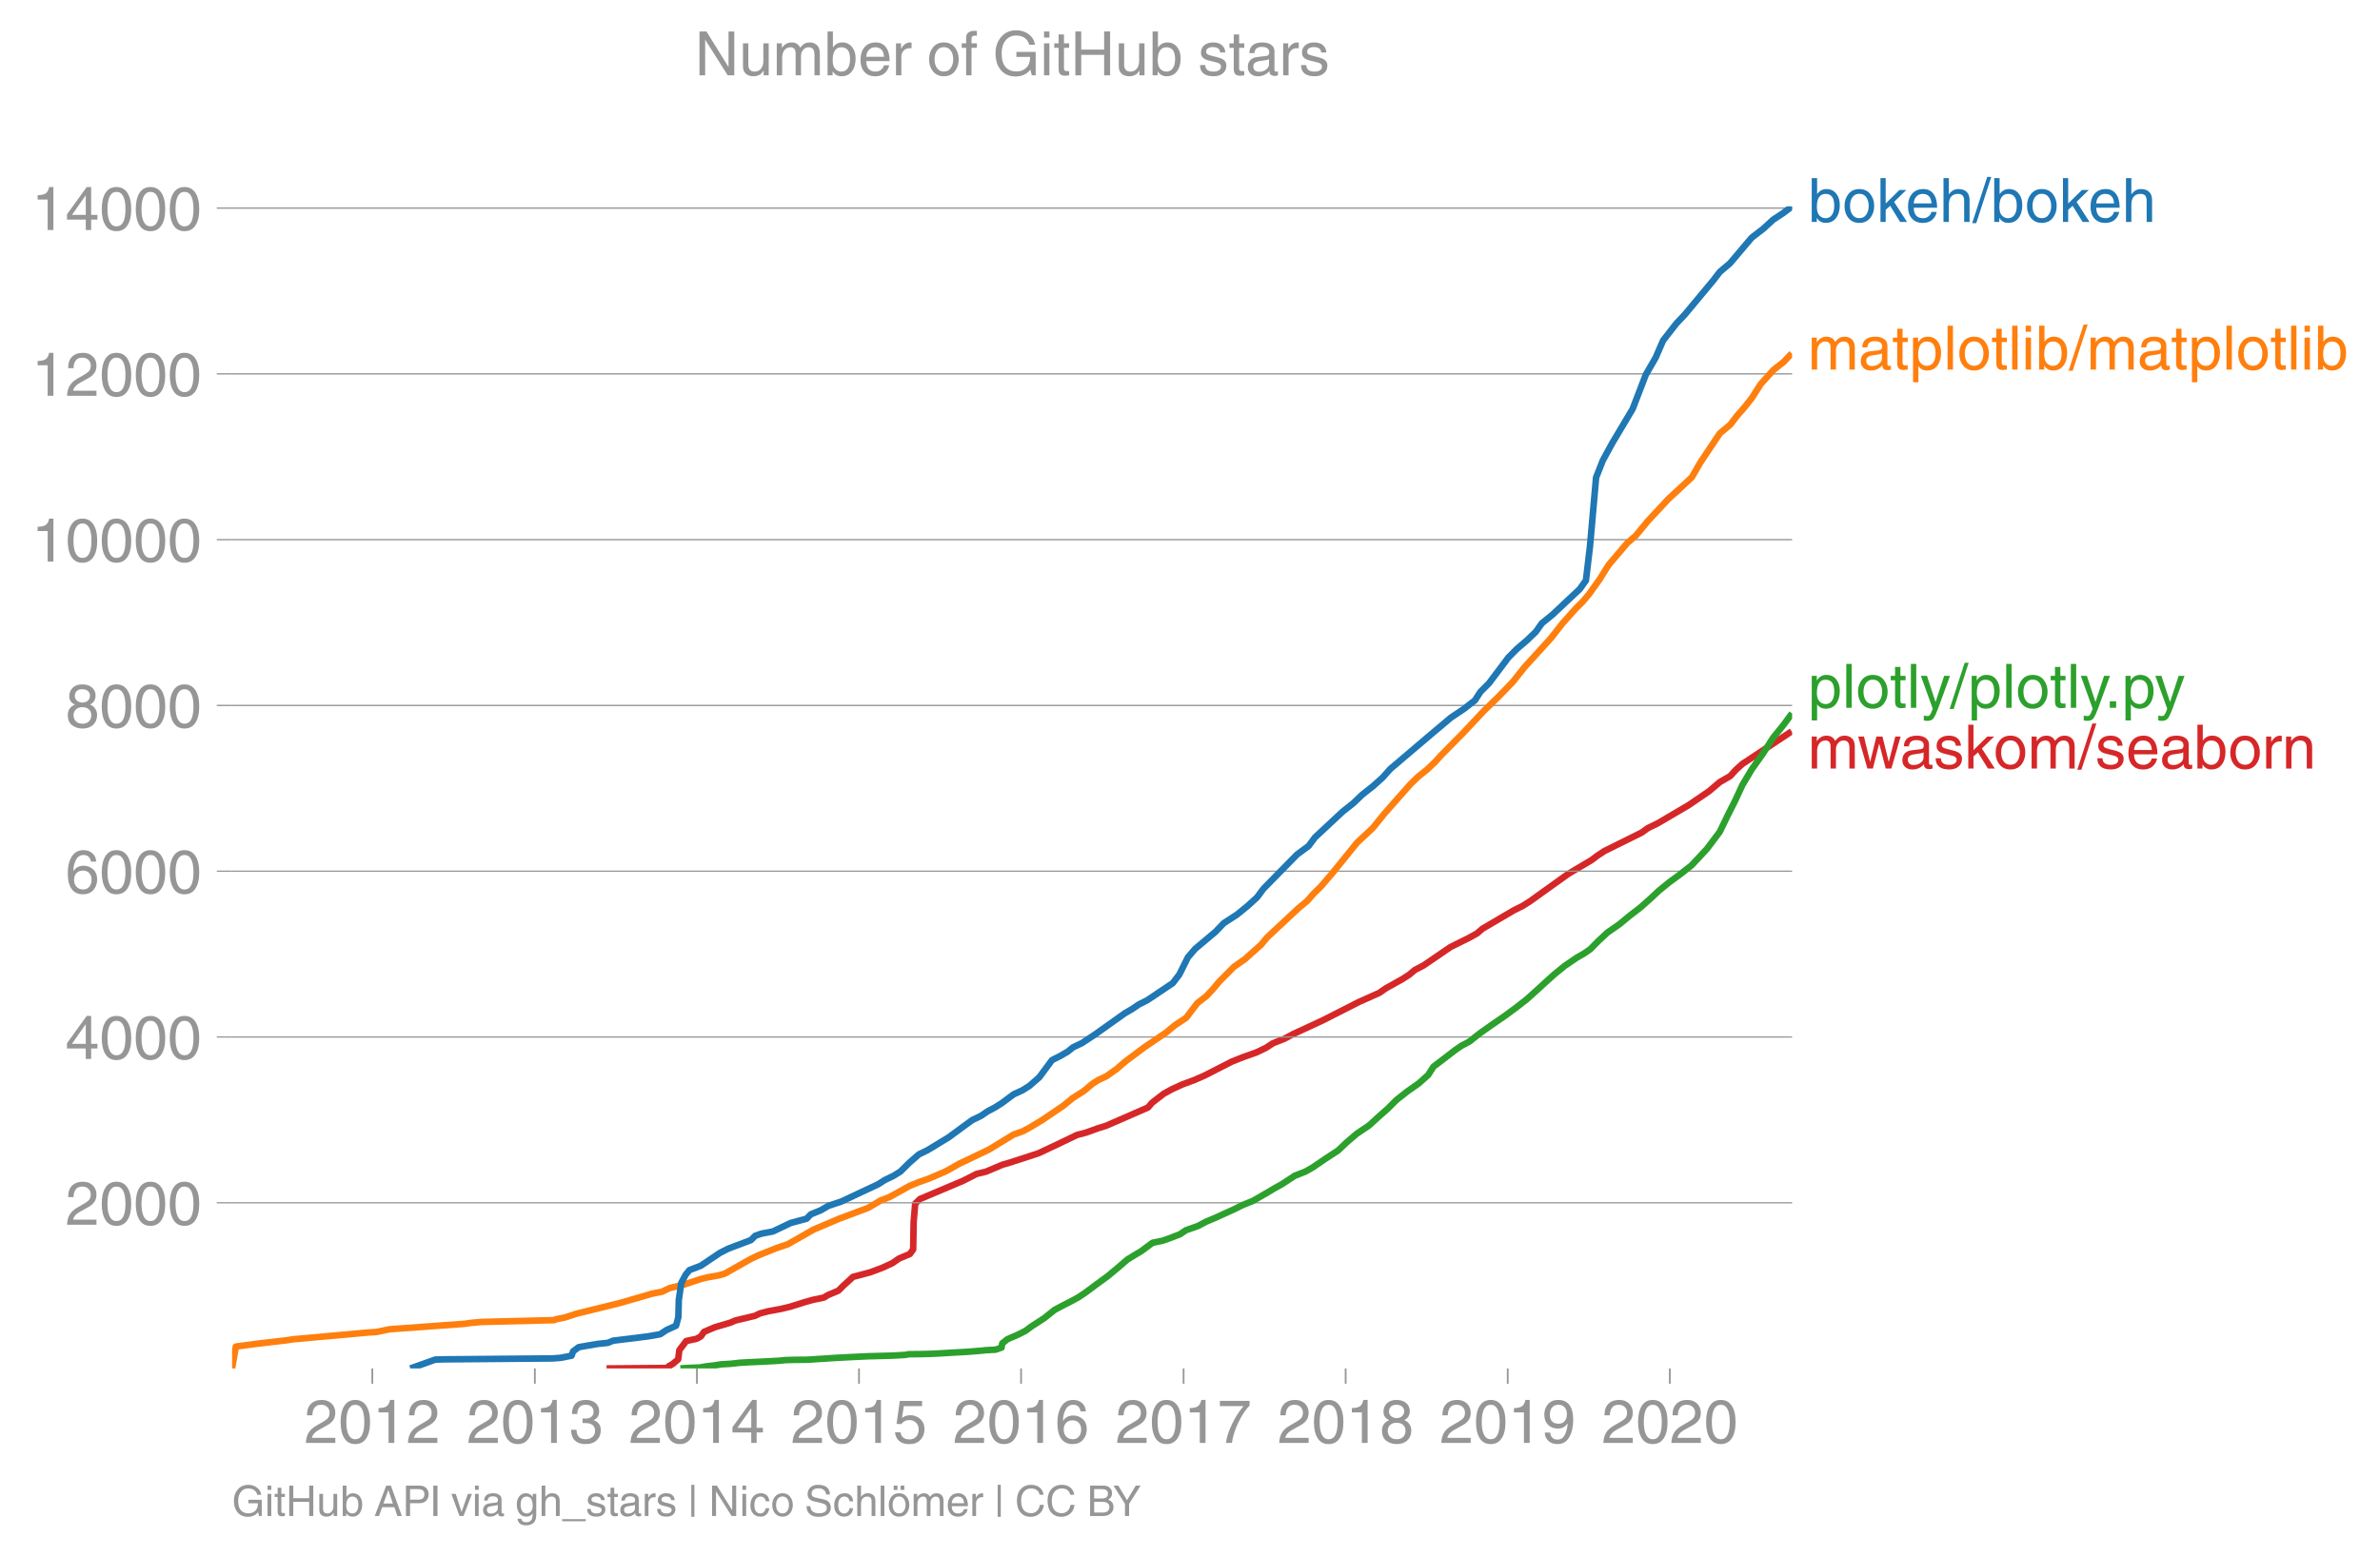 <svg height="475.32" viewBox="0 0 544.826 356.49" width="726.435" xmlns="http://www.w3.org/2000/svg" xmlns:xlink="http://www.w3.org/1999/xlink"><defs><style>*{stroke-linecap:butt;stroke-linejoin:round}</style></defs><g id="figure_1"><path d="M0 356.49h544.826V0H0z" fill="none" id="patch_1"/><g id="axes_1"><path d="M53.127 313.361h357.12V47.25H53.127z" fill="none" id="patch_2"/><path clip-path="url(#p37856d0af5)" d="M138.851 313.361l14.166-.114.057-.398.933-.532 1.234-1.044.274-2.106 1.574-2.088 2.374-.513.962-.531.752-1.063 2.442-1.044 3.556-1.044 1.184-.513 4.472-1.062 1.085-.532 1.941-.512 2.876-.532 2.157-.512 3.31-1.044 1.902-.532 2.546-.531.816-.532 2.473-1.044 1.034-1.044 2.291-2.107 3.952-1.043 2.777-1.044 2.28-1.044 1.522-1.063 2.49-1.044.756-1.044.11-6.302.36-4.195 1.074-1.044 9.916-4.194 3.064-1.557 2.186-.531 3.725-1.576 1.836-.531 6.402-2.088 4.488-2.107 4.339-2.088 2.044-.531 2.895-1.044 1.728-.532 9.612-4.194.868-1.044 2.721-2.107 1.915-1.044 2.321-1.063 2.82-1.044 2.405-1.063 6.116-3.132 2.69-1.063 2.956-1.044 2.166-1.044 1.592-1.044 2.685-1.063 1.943-1.044 6.799-3.15 8.245-4.195 4.673-2.088 1.51-1.044 3.767-2.107 1.622-1.044 1.236-1.044 2.034-1.063 6.131-4.194 4.212-2.088 1.874-1.044 1.24-1.063 7.144-4.195 2.091-1.044 1.643-1.044 8.794-6.302 5.293-3.131 1.412-1.063 1.607-1.044 8.464-4.195 1.454-1.044 2.162-1.044 7.134-4.195 4.647-3.17 2.486-2.106 2.395-1.386 1.269-1.405 1.532-1.385 11.25-7.44h0" fill="none" stroke="#d62728" stroke-linecap="square" stroke-width="1.5" id="line2d_1"/><g id="matplotlib.axis_1"><g id="xtick_1"><g id="line2d_2"><defs><path d="M0 0v3.5" id="mf7b072dc94" stroke="#969696" stroke-width=".4"/></defs><use x="85.233" xlink:href="#mf7b072dc94" y="313.361" fill="#969696" stroke="#969696" stroke-width=".4"/></g><g transform="matrix(.14 0 0 -.14 69.663 330.41)" fill="#969696" id="text_1"><defs><path d="M4.39 45.125q0 12.39 6.391 18.781 6.406 6.407 17.938 6.407 9.656 0 15.812-5.86 6.157-5.86 6.157-15.14 0-7.22-3.547-12.188-3.532-4.953-10.422-8.703l-12.11-6.64Q13.922 15.921 12.5 8.296h38.188V0H2.593q.39 9.906 4.297 16.5 3.906 6.594 12.203 11.375l12.593 7.328q5.032 2.89 7.329 5.984 2.297 3.094 2.297 8.516 0 5.375-3.766 9.031-3.75 3.672-10.156 3.672-7.078 0-10.594-4.672-3.516-4.656-3.61-12.609z" id="HelveticaWorld-Regular-50"/><path d="M42.484 34.188q0 14.109-3.734 21.156-3.734 7.062-10.969 7.062-7.078 0-10.89-7.062-3.797-7.047-3.797-21.157 0-13.671 3.75-20.937Q20.609 6 27.78 6q7.235 0 10.969 7 3.734 7.016 3.734 21.188zm9.422 0q0-17.297-6.25-26.704-6.25-9.39-17.875-9.39-12.062 0-18.062 9.734-6 9.75-6 26.36 0 17.03 6.14 26.578 6.157 9.547 17.922 9.547 11.625 0 17.875-9.5t6.25-26.626z" id="HelveticaWorld-Regular-48"/><path d="M35.89 0h-9.374v49.906H10.109v6.985q8.594.28 12.782 2.75Q27.094 62.109 29 70.313h6.89z" id="HelveticaWorld-Regular-49"/></defs><use xlink:href="#HelveticaWorld-Regular-50"/><use x="55.615" xlink:href="#HelveticaWorld-Regular-48"/><use x="111.23" xlink:href="#HelveticaWorld-Regular-49"/><use x="166.846" xlink:href="#HelveticaWorld-Regular-50"/></g></g><g id="xtick_2"><use x="122.436" xlink:href="#mf7b072dc94" y="313.361" fill="#969696" stroke="#969696" stroke-width=".4" id="line2d_3"/><g transform="matrix(.14 0 0 -.14 106.866 330.41)" fill="#969696" id="text_2"><defs><path d="M22.406 39.984q2.203-.187 4.594-.187 6.203 0 9.781 2.86 3.594 2.859 3.594 8.656 0 4.687-3.344 7.89-3.343 3.203-9.64 3.203-6.985 0-10.235-4.11-3.234-4.093-3.437-10.983h-8.64q0 10.984 5.765 16.984 5.765 6.016 16.937 6.016 9.922 0 15.828-5.11 5.907-5.094 5.907-13.39 0-10.704-9.032-14.5v-.204q11.72-4 11.72-16.406 0-9.906-6.595-16.265-6.593-6.344-18.703-6.344-9.906 0-16.312 5.203Q4.204 8.5 3.422 21.484H12.5q.203-8.109 4-11.797Q20.313 6 27.484 6q6.938 0 11.141 3.86 4.203 3.859 4.203 9.718 0 6.406-4.016 9.672-4 3.266-12.39 3.266-2 0-4.016-.094z" id="HelveticaWorld-Regular-51"/></defs><use xlink:href="#HelveticaWorld-Regular-50"/><use x="55.615" xlink:href="#HelveticaWorld-Regular-48"/><use x="111.23" xlink:href="#HelveticaWorld-Regular-49"/><use x="166.846" xlink:href="#HelveticaWorld-Regular-51"/></g></g><g id="xtick_3"><use x="159.538" xlink:href="#mf7b072dc94" y="313.361" fill="#969696" stroke="#969696" stroke-width=".4" id="line2d_4"/><g transform="matrix(.14 0 0 -.14 143.967 330.41)" fill="#969696" id="text_3"><defs><path d="M10.594 24.703h22.61v31.89h-.188zM42 17.093V0h-8.797v17.094H2.484v8.593L34.72 70.314H42v-45.61h10.297v-7.61z" id="HelveticaWorld-Regular-52"/></defs><use xlink:href="#HelveticaWorld-Regular-50"/><use x="55.615" xlink:href="#HelveticaWorld-Regular-48"/><use x="111.23" xlink:href="#HelveticaWorld-Regular-49"/><use x="166.846" xlink:href="#HelveticaWorld-Regular-52"/></g></g><g id="xtick_4"><use x="196.639" xlink:href="#mf7b072dc94" y="313.361" fill="#969696" stroke="#969696" stroke-width=".4" id="line2d_5"/><g transform="matrix(.14 0 0 -.14 181.069 330.41)" fill="#969696" id="text_4"><defs><path d="M14.703 40.922q5.813 4.39 13.625 4.39 9.469 0 16.281-6.296 6.813-6.297 6.813-16.22 0-10.78-6.578-17.796-6.563-7-18.422-7-10.313 0-16.266 5.047Q4.203 8.109 3.22 17.39h9.094q.671-5.672 4.437-8.672 3.766-3 10.453-3 6.485 0 10.64 4.484Q42 14.703 42 21.688q0 7.125-4.36 11.421-4.343 4.297-11.218 4.297-7.813 0-13.047-6.687l-7.563.39 5.266 37.594h36.438v-8.5H17.672z" id="HelveticaWorld-Regular-53"/></defs><use xlink:href="#HelveticaWorld-Regular-50"/><use x="55.615" xlink:href="#HelveticaWorld-Regular-48"/><use x="111.23" xlink:href="#HelveticaWorld-Regular-49"/><use x="166.846" xlink:href="#HelveticaWorld-Regular-53"/></g></g><g id="xtick_5"><use x="233.741" xlink:href="#mf7b072dc94" y="313.361" fill="#969696" stroke="#969696" stroke-width=".4" id="line2d_6"/><g transform="matrix(.14 0 0 -.14 218.17 330.41)" fill="#969696" id="text_5"><defs><path d="M14.11 21.578q0-6.875 4.093-11.234Q22.313 6 28.906 6q6.297 0 10.032 4.438 3.734 4.453 3.734 11.687 0 6.297-3.688 10.547-3.687 4.25-10.468 4.25-6.594 0-10.5-4.156-3.907-4.157-3.907-11.188zM41.702 51.61q-.984 5.375-3.984 8.078-3 2.72-8.125 2.72-8.11 0-12.36-7.923-4.25-7.906-4.343-18.109l.203-.188q5.61 8.641 16.687 8.641 8.844 0 15.438-5.86 6.593-5.859 6.593-16.452 0-10.5-6.25-17.47-6.25-6.952-16.843-6.952-12.219 0-18.563 8.687-6.344 8.703-6.344 25.938 0 16.593 6.485 27.093 6.5 10.5 19.484 10.5 8.407 0 14.219-5.015 5.813-5 6.297-13.688z" id="HelveticaWorld-Regular-54"/></defs><use xlink:href="#HelveticaWorld-Regular-50"/><use x="55.615" xlink:href="#HelveticaWorld-Regular-48"/><use x="111.23" xlink:href="#HelveticaWorld-Regular-49"/><use x="166.846" xlink:href="#HelveticaWorld-Regular-54"/></g></g><g id="xtick_6"><use x="270.944" xlink:href="#mf7b072dc94" y="313.361" fill="#969696" stroke="#969696" stroke-width=".4" id="line2d_7"/><g transform="matrix(.14 0 0 -.14 255.373 330.41)" fill="#969696" id="text_6"><defs><path d="M3.719 68.797h48.578v-7.719Q42.28 50.875 33.984 33.484 25.687 16.11 23.391 0h-9.672q1.469 13.281 9.719 30.531 8.25 17.266 18.953 29.672H3.719z" id="HelveticaWorld-Regular-55"/></defs><use xlink:href="#HelveticaWorld-Regular-50"/><use x="55.615" xlink:href="#HelveticaWorld-Regular-48"/><use x="111.23" xlink:href="#HelveticaWorld-Regular-49"/><use x="166.846" xlink:href="#HelveticaWorld-Regular-55"/></g></g><g id="xtick_7"><use x="308.045" xlink:href="#mf7b072dc94" y="313.361" fill="#969696" stroke="#969696" stroke-width=".4" id="line2d_8"/><g transform="matrix(.14 0 0 -.14 292.475 330.41)" fill="#969696" id="text_7"><defs><path d="M27.594 40.578q5.422 0 8.953 3.094 3.547 3.11 3.547 8.234 0 4.594-3.407 7.547-3.39 2.953-9.687 2.953-5.61 0-8.672-3.11-3.047-3.093-3.047-7.874 0-5.125 3.813-7.984 3.812-2.86 8.5-2.86zm.093-7.562q-6.78 0-10.64-3.766-3.86-3.766-3.86-9.234 0-6.297 3.907-10.157Q21 6 28.219 6q6.406 0 10.234 3.86 3.828 3.859 3.828 10.265 0 5.469-3.828 9.172-3.828 3.719-10.766 3.719zM49.22 52.203q0-10.594-9.032-14.797 6.204-2.781 8.86-7.36 2.656-4.562 2.656-9.733 0-10.016-6.453-16.125-6.438-6.094-17.375-6.094-9.563 0-16.813 5.25-7.25 5.25-7.25 17.062 0 11.922 11.907 16.907-9.516 3.796-9.516 13.671 0 8.297 5.64 13.813 5.641 5.516 15.641 5.516 10.016 0 15.875-5.204 5.86-5.203 5.86-12.906z" id="HelveticaWorld-Regular-56"/></defs><use xlink:href="#HelveticaWorld-Regular-50"/><use x="55.615" xlink:href="#HelveticaWorld-Regular-48"/><use x="111.23" xlink:href="#HelveticaWorld-Regular-49"/><use x="166.846" xlink:href="#HelveticaWorld-Regular-56"/></g></g><g id="xtick_8"><use x="345.147" xlink:href="#mf7b072dc94" y="313.361" fill="#969696" stroke="#969696" stroke-width=".4" id="line2d_9"/><g transform="matrix(.14 0 0 -.14 329.576 330.41)" fill="#969696" id="text_8"><defs><path d="M27.594 31.39q6 0 9.75 4.047 3.765 4.063 3.765 11.97 0 6.5-3.562 10.75-3.563 4.25-10.64 4.25-6.11 0-9.876-4.298-3.75-4.297-3.75-11.53 0-7.376 3.516-11.282 3.515-3.906 10.797-3.906zm-1.282-7.906q-10 0-16.062 6.203-6.047 6.204-6.047 16.5 0 10.407 6.094 17.266 6.11 6.86 16.515 6.86 12.11 0 18.36-8.157 6.25-8.156 6.25-24.453 0-16.906-6.406-28.266Q38.625-1.905 25.875-1.905q-9.953 0-15.422 5.593-5.469 5.594-5.469 13.204h8.829q.39-5.266 3.437-8.375 3.063-3.094 8.438-3.094 7.609 0 11.515 6.781Q41.11 19 42.578 31.688l-.187.203q-5.672-8.407-16.078-8.407z" id="HelveticaWorld-Regular-57"/></defs><use xlink:href="#HelveticaWorld-Regular-50"/><use x="55.615" xlink:href="#HelveticaWorld-Regular-48"/><use x="111.23" xlink:href="#HelveticaWorld-Regular-49"/><use x="166.846" xlink:href="#HelveticaWorld-Regular-57"/></g></g><g id="xtick_9"><use x="382.248" xlink:href="#mf7b072dc94" y="313.361" fill="#969696" stroke="#969696" stroke-width=".4" id="line2d_10"/><g transform="matrix(.14 0 0 -.14 366.678 330.41)" fill="#969696" id="text_9"><use xlink:href="#HelveticaWorld-Regular-50"/><use x="55.615" xlink:href="#HelveticaWorld-Regular-48"/><use x="111.23" xlink:href="#HelveticaWorld-Regular-50"/><use x="166.846" xlink:href="#HelveticaWorld-Regular-48"/></g></g></g><g id="matplotlib.axis_2"><g id="ytick_1"><path clip-path="url(#p37856d0af5)" d="M53.127 275.419h357.12" fill="none" stroke="#969696" stroke-linecap="square" stroke-width=".3" id="line2d_11"/><g id="line2d_12"><defs><path d="M0 0h-3.5" id="mdaf34d71ad" stroke="#969696" stroke-width=".3"/></defs><use x="53.127" xlink:href="#mdaf34d71ad" y="275.419" fill="#969696" stroke="#969696" stroke-width=".3"/></g><g transform="matrix(.14 0 0 -.14 14.985 280.443)" fill="#969696" id="text_10"><use xlink:href="#HelveticaWorld-Regular-50"/><use x="55.615" xlink:href="#HelveticaWorld-Regular-48"/><use x="111.23" xlink:href="#HelveticaWorld-Regular-48"/><use x="166.846" xlink:href="#HelveticaWorld-Regular-48"/></g></g><g id="ytick_2"><path clip-path="url(#p37856d0af5)" d="M53.127 237.457h357.12" fill="none" stroke="#969696" stroke-linecap="square" stroke-width=".3" id="line2d_13"/><use x="53.127" xlink:href="#mdaf34d71ad" y="237.457" fill="#969696" stroke="#969696" stroke-width=".3" id="line2d_14"/><g transform="matrix(.14 0 0 -.14 14.985 242.482)" fill="#969696" id="text_11"><use xlink:href="#HelveticaWorld-Regular-52"/><use x="55.615" xlink:href="#HelveticaWorld-Regular-48"/><use x="111.23" xlink:href="#HelveticaWorld-Regular-48"/><use x="166.846" xlink:href="#HelveticaWorld-Regular-48"/></g></g><g id="ytick_3"><path clip-path="url(#p37856d0af5)" d="M53.127 199.495h357.12" fill="none" stroke="#969696" stroke-linecap="square" stroke-width=".3" id="line2d_15"/><use x="53.127" xlink:href="#mdaf34d71ad" y="199.495" fill="#969696" stroke="#969696" stroke-width=".3" id="line2d_16"/><g transform="matrix(.14 0 0 -.14 14.985 204.52)" fill="#969696" id="text_12"><use xlink:href="#HelveticaWorld-Regular-54"/><use x="55.615" xlink:href="#HelveticaWorld-Regular-48"/><use x="111.23" xlink:href="#HelveticaWorld-Regular-48"/><use x="166.846" xlink:href="#HelveticaWorld-Regular-48"/></g></g><g id="ytick_4"><path clip-path="url(#p37856d0af5)" d="M53.127 161.533h357.12" fill="none" stroke="#969696" stroke-linecap="square" stroke-width=".3" id="line2d_17"/><use x="53.127" xlink:href="#mdaf34d71ad" y="161.533" fill="#969696" stroke="#969696" stroke-width=".3" id="line2d_18"/><g transform="matrix(.14 0 0 -.14 14.985 166.558)" fill="#969696" id="text_13"><use xlink:href="#HelveticaWorld-Regular-56"/><use x="55.615" xlink:href="#HelveticaWorld-Regular-48"/><use x="111.23" xlink:href="#HelveticaWorld-Regular-48"/><use x="166.846" xlink:href="#HelveticaWorld-Regular-48"/></g></g><g id="ytick_5"><path clip-path="url(#p37856d0af5)" d="M53.127 123.572h357.12" fill="none" stroke="#969696" stroke-linecap="square" stroke-width=".3" id="line2d_19"/><use x="53.127" xlink:href="#mdaf34d71ad" y="123.572" fill="#969696" stroke="#969696" stroke-width=".3" id="line2d_20"/><g transform="matrix(.14 0 0 -.14 7.2 128.596)" fill="#969696" id="text_14"><use xlink:href="#HelveticaWorld-Regular-49"/><use x="55.615" xlink:href="#HelveticaWorld-Regular-48"/><use x="111.23" xlink:href="#HelveticaWorld-Regular-48"/><use x="166.846" xlink:href="#HelveticaWorld-Regular-48"/><use x="222.461" xlink:href="#HelveticaWorld-Regular-48"/></g></g><g id="ytick_6"><path clip-path="url(#p37856d0af5)" d="M53.127 85.61h357.12" fill="none" stroke="#969696" stroke-linecap="square" stroke-width=".3" id="line2d_21"/><use x="53.127" xlink:href="#mdaf34d71ad" y="85.61" fill="#969696" stroke="#969696" stroke-width=".3" id="line2d_22"/><g transform="matrix(.14 0 0 -.14 7.2 90.634)" fill="#969696" id="text_15"><use xlink:href="#HelveticaWorld-Regular-49"/><use x="55.615" xlink:href="#HelveticaWorld-Regular-50"/><use x="111.23" xlink:href="#HelveticaWorld-Regular-48"/><use x="166.846" xlink:href="#HelveticaWorld-Regular-48"/><use x="222.461" xlink:href="#HelveticaWorld-Regular-48"/></g></g><g id="ytick_7"><path clip-path="url(#p37856d0af5)" d="M53.127 47.648h357.12" fill="none" stroke="#969696" stroke-linecap="square" stroke-width=".3" id="line2d_23"/><use x="53.127" xlink:href="#mdaf34d71ad" y="47.648" fill="#969696" stroke="#969696" stroke-width=".3" id="line2d_24"/><g transform="matrix(.14 0 0 -.14 7.2 52.673)" fill="#969696" id="text_16"><use xlink:href="#HelveticaWorld-Regular-49"/><use x="55.615" xlink:href="#HelveticaWorld-Regular-52"/><use x="111.23" xlink:href="#HelveticaWorld-Regular-48"/><use x="166.846" xlink:href="#HelveticaWorld-Regular-48"/><use x="222.461" xlink:href="#HelveticaWorld-Regular-48"/></g></g></g><path clip-path="url(#p37856d0af5)" d="M155.755 313.361l1.616-.114 2.865-.113 1.421-.247 1.916-.228 1.534-.247 2.041-.114 1.106-.113.913-.114 2.192-.133 2.63-.114 2.666-.133 1.873-.114 1.276-.133 2.048-.057 2.552-.019.974-.038 1.568-.113 1.897-.114 1.902-.133 2.193-.114 2.125-.114 2.473-.114 1.12-.057 2.927-.076 2.24-.057 1.247-.057 2-.114.748-.113.201-.057 2.715-.02.511-.018 1.717-.038 2.262-.114 2.215-.133 2.076-.114 2.2-.133 2.835-.228 1.09-.113 2.304-.133 1.335-.475.16-.968 1.187-.949 2.26-.968 1.882-.949 1.302-.968 2.95-1.917 2.41-1.917 1.823-.968 1.897-.968 1.737-.95 1.455-.967 2.577-1.917 2.628-1.917 2.31-1.917 2.223-1.918 1.544-.949 1.624-.968 2.59-1.917 2.301-.474 1.418-.494 2.527-.968 1.422-.949 2.756-.968 1.774-.949 2.295-.968 2.074-.949 2.129-.968 1.918-.949 2.38-.968 1.65-.949 1.681-.968 1.582-.95 1.741-.967 2.925-1.917 2.466-.968 1.682-.968 2.804-1.917 2.94-1.917 2.031-1.917 2.269-1.936 2.842-1.918 2.096-1.917 2.17-1.917 1.93-1.936 2.417-1.917 2.724-1.917 2.153-1.917 1.223-1.917 2.523-1.917 2.49-1.917 1.387-.95 1.83-.967 2.45-1.936 2.72-1.917 2.79-1.917 2.609-1.917 2.471-1.918 2.137-1.917 2.099-1.917 2.12-1.917 2.378-1.936 2.807-1.917 1.661-.949 1.4-.968 1.892-1.917 2.063-1.917 2.753-1.917 2.319-1.917 2.496-1.917 2.182-1.936 2.047-1.917 2.364-1.917 2.614-1.918 2.46-1.936 1.81-1.917 1.768-1.917 2.893-3.853 1.723-3.568 1.798-3.569 1.653-3.568 2.141-3.587 2.598-3.664 2.37-3.682 2.228-2.733 2.034-2.753" fill="none" stroke="#2ca02c" stroke-linecap="square" stroke-width="1.5" id="line2d_25"/><path clip-path="url(#p37856d0af5)" d="M53.127 313.361l.861-5.01 4.665-.627 7.117-.835 1.356-.209 17.195-1.556 1.85-.114 3.051-.627 17.233-1.252 1.41-.21 2.335-.208 16.672-.417.439-.21 2.079-.417 2.547-.835 10.207-2.524 7.196-2.088 2.194-.418 1.723-.835 3.398-.835 3.77-1.253 1.741-.418 2.38-.417 1.423-.418 5.887-3.34 1.77-.836 4.229-1.689 2.478-.835 5.858-3.34 5.87-2.506 6.704-2.506 2.817-1.67 2.128-.835 4.545-2.525 2.055-.835 2.351-.835 3.888-1.67 2.943-1.67 6.981-3.341 5.491-3.36 2.302-.835 1.513-.835 2.788-1.67 4.918-3.341 2.03-1.67 2.617-1.67 1.99-1.67 1.332-.836 1.82-.854 2.36-1.67 1.927-1.67 4.47-3.342 4.929-3.34 2.015-1.67 2.557-1.69 2.536-3.34 2.151-1.67 1.548-1.671 1.39-1.67 3.336-3.341 2.418-1.69 3.762-3.34 1.38-1.67 7.156-6.682 2.032-1.689 1.467-1.67 1.708-1.67 2.849-3.341 5.428-6.7 3.582-3.341 2.702-3.34 5.918-6.7 1.728-1.671 2.078-1.67 1.764-1.67 1.518-1.671 4.95-5.011 4.717-5.03 3.443-3.34 3.227-3.341 2.667-3.36 6.077-6.681 2.616-3.34 2.996-3.36 1.68-1.67 1.398-1.671 2.395-3.34 2.085-3.341 4.28-5.03 1.937-1.67 2.753-3.341 4.664-5.011 5.418-5.03 1.941-3.36 4.476-6.7 2.411-2.012 1.53-2.012 1.763-2.012 1.605-2.03 2.047-3.209 2.906-3.226 2.4-1.898 1.8-1.918h0" fill="none" stroke="#ff7f0e" stroke-linecap="square" stroke-width="1.5" id="line2d_26"/><g transform="matrix(.14 0 0 -.14 413.818 50.825)" fill="#1f77b4" id="text_17"><defs><path d="M43.406 26.313q0 10.5-3.718 15.046-3.704 4.547-10.579 4.547-6.984-.11-10.562-5.453Q14.984 35.11 14.984 25q0-10.297 4.297-14.594Q23.578 6.11 29.297 6.11q6.5 0 10.297 5.344 3.812 5.344 3.812 14.86zM6.594 0v71.781h8.781V45.703h.203q5.61 8.11 15.14 8.11 9.766 0 15.766-7.25t6-18.876q0-13.093-6.062-21.156Q40.375-1.516 29.5-1.516q-9.578 0-14.406 8.016h-.203V0z" id="HelveticaWorld-Regular-98"/><path d="M12.703 26.219q0-8.735 3.953-14.375 3.953-5.64 11.219-5.64 7.531 0 11.438 5.905 3.906 5.907 3.906 14.11 0 8.297-3.907 14.078-3.906 5.797-11.437 5.797-6.969 0-11.078-5.453-4.094-5.438-4.094-14.422zm-8.984 0q0 11.672 6.484 19.625 6.5 7.968 17.672 7.968 11.438 0 17.875-8.062 6.453-8.047 6.453-19.531 0-11.516-6.406-19.625-6.39-8.11-17.922-8.11-11.078 0-17.625 7.86-6.531 7.86-6.531 19.875z" id="HelveticaWorld-Regular-111"/><path d="M50 0H38.719L22.406 26.422l-7.312-6.594V0h-8.5v71.781h8.5v-41.61l22.5 22.126H48.78L28.813 32.813z" id="HelveticaWorld-Regular-107"/><path d="M42.484 30.328q-.687 8.485-4.5 12.031-3.797 3.547-10.109 3.547-6.39 0-10.328-4.5-3.922-4.484-4.172-11.078zm8.391-13.922q-1.453-8.11-7.953-13.422-5.719-4.5-15.047-4.593-10.984.093-17.438 7.203Q4 12.704 4 24.704q0 13.78 6.64 21.437 6.641 7.672 18.47 7.672 10.593 0 16.546-7.922 5.953-7.907 5.953-22.594H13.375q0-8.203 3.813-12.703Q21 6.109 28.608 6.109q5.375 0 9.235 3.235 3.86 3.25 4.25 7.062z" id="HelveticaWorld-Regular-101"/><path d="M49.219 0h-8.844v34.188q0 6.296-2.438 9-2.437 2.718-7.953 2.718-6.797 0-10.703-4.406-3.906-4.39-3.906-12.984V0H6.594v71.781h8.781V45.312h.203q6 8.5 15.328 8.5 8.594 0 13.453-4.5 4.86-4.484 4.86-13.718z" id="HelveticaWorld-Regular-104"/><path d="M4.984-1.906h-6.687l24.61 75.594H29.5z" id="HelveticaWorld-Regular-47"/></defs><use xlink:href="#HelveticaWorld-Regular-98"/><use x="56.494" xlink:href="#HelveticaWorld-Regular-111"/><use x="112.402" xlink:href="#HelveticaWorld-Regular-107"/><use x="160.027" xlink:href="#HelveticaWorld-Regular-101"/><use x="215.447" xlink:href="#HelveticaWorld-Regular-104"/><use x="270.623" xlink:href="#HelveticaWorld-Regular-47"/><use x="298.406" xlink:href="#HelveticaWorld-Regular-98"/><use x="354.9" xlink:href="#HelveticaWorld-Regular-111"/><use x="410.809" xlink:href="#HelveticaWorld-Regular-107"/><use x="458.434" xlink:href="#HelveticaWorld-Regular-101"/><use x="513.854" xlink:href="#HelveticaWorld-Regular-104"/></g><g transform="matrix(.14 0 0 -.14 413.818 84.63)" fill="#ff7f0e" id="text_18"><defs><path d="M6.594 52.297h8.297v-7.375h.203q5.906 8.89 15.812 8.89 9.813 0 13.922-8.5 3.75 4.594 7.266 6.547 3.515 1.953 8.703 1.953 6.781 0 11.484-4.453Q77 44.922 77 36.187V0h-8.781v33.797q0 6.094-2.297 9.094-2.297 3.015-7.422 3.015-5.172 0-8.75-4.203-3.563-4.203-3.563-9.812V0h-8.78v36.188q0 4.53-2.11 7.124-2.094 2.594-6.094 2.594-6.297 0-10.062-4.687-3.766-4.688-3.766-12.703V0H6.594z" id="HelveticaWorld-Regular-109"/><path d="M38.375 26.703q-.969-1.015-3.828-1.656-2.86-.625-10.672-1.656-5.766-.688-8.469-2.844-2.703-2.14-2.703-5.656 0-4.297 2.281-6.688 2.297-2.39 7.329-2.39 6.296 0 11.171 3.578 4.891 3.593 4.891 8.718zM6.203 36.375q.297 8.844 5.734 13.14 5.454 4.297 15.844 4.297 8.297 0 13.907-3.765 5.624-3.75 5.624-10.844V9.078Q47.313 6 50.094 6q1.125 0 2.89.39V0Q50.594-.984 48-.984q-4.5 0-6.703 1.921-2.188 1.938-2.281 6.047-7.516-8.5-18.891-8.5-7.422 0-11.922 4.204Q3.72 6.89 3.72 13.624q0 6.89 3.906 11.125Q11.531 29 19 29.89l15.516 1.891q4.203.64 4.203 6.203 0 4.11-3.047 6.297-3.047 2.203-9.25 2.203-5.516 0-8.485-2.437-2.953-2.438-3.53-7.672z" id="HelveticaWorld-Regular-97"/><path d="M17.188 45.016V10.984q0-2 1.093-3.046 1.11-1.047 3.938-1.047h3.375V0Q20.797-.688 19-.688q-5.516 0-8.063 2.641-2.53 2.64-2.53 8.547v34.516H1.311v7.28h7.094v14.595h8.781V52.297h8.407v-7.281z" id="HelveticaWorld-Regular-116"/><path d="M14.984 23.688q0-8.407 4.094-13 4.11-4.579 10.219-4.579 6.687 0 10.39 5.438 3.72 5.453 3.72 14.765 0 10.22-3.563 14.907-3.563 4.687-10.735 4.687-6.984 0-10.562-5.5-3.563-5.5-3.563-16.718zm-8.39 28.609h8.297v-7.375h.203q5.61 8.89 15.625 8.89 10.11 0 15.937-7.359 5.828-7.344 5.828-18.766 0-12.796-5.953-21Q40.578-1.515 29.5-1.515q-9.094 0-13.922 7.032h-.203v-26.22H6.594z" id="HelveticaWorld-Regular-112"/><path d="M15.375 0H6.594v71.781h8.781z" id="HelveticaWorld-Regular-108"/><path d="M6.594 61.813v9.968h8.781v-9.969zM15.375 0H6.594v52.297h8.781z" id="HelveticaWorld-Regular-105"/></defs><use xlink:href="#HelveticaWorld-Regular-109"/><use x="83.008" xlink:href="#HelveticaWorld-Regular-97"/><use x="137.939" xlink:href="#HelveticaWorld-Regular-116"/><use x="165.625" xlink:href="#HelveticaWorld-Regular-112"/><use x="222.119" xlink:href="#HelveticaWorld-Regular-108"/><use x="244.141" xlink:href="#HelveticaWorld-Regular-111"/><use x="300.049" xlink:href="#HelveticaWorld-Regular-116"/><use x="327.734" xlink:href="#HelveticaWorld-Regular-108"/><use x="349.756" xlink:href="#HelveticaWorld-Regular-105"/><use x="371.777" xlink:href="#HelveticaWorld-Regular-98"/><use x="428.271" xlink:href="#HelveticaWorld-Regular-47"/><use x="456.055" xlink:href="#HelveticaWorld-Regular-109"/><use x="539.063" xlink:href="#HelveticaWorld-Regular-97"/><use x="593.994" xlink:href="#HelveticaWorld-Regular-116"/><use x="621.68" xlink:href="#HelveticaWorld-Regular-112"/><use x="678.174" xlink:href="#HelveticaWorld-Regular-108"/><use x="700.195" xlink:href="#HelveticaWorld-Regular-111"/><use x="756.104" xlink:href="#HelveticaWorld-Regular-116"/><use x="783.789" xlink:href="#HelveticaWorld-Regular-108"/><use x="805.811" xlink:href="#HelveticaWorld-Regular-105"/><use x="827.832" xlink:href="#HelveticaWorld-Regular-98"/></g><g transform="matrix(.14 0 0 -.14 413.818 162.076)" fill="#2ca02c" id="text_19"><defs><path d="M39.016 52.297h9.562L29.891.984q-.5-1.375-.985-2.593-4.25-11.329-7.328-15.547-3.078-4.235-9.953-4.235-3.61 0-5.906.782v8.015q2.484-.89 5.468-.89 3.22 0 4.704 2.03 1.5 2.032 4.421 9.938L.875 52.297h9.922L24.812 9.719H25z" id="HelveticaWorld-Regular-121"/><path d="M19.094 0H8.687v10.594h10.407z" id="HelveticaWorld-Regular-46"/></defs><use xlink:href="#HelveticaWorld-Regular-112"/><use x="56.494" xlink:href="#HelveticaWorld-Regular-108"/><use x="78.516" xlink:href="#HelveticaWorld-Regular-111"/><use x="134.424" xlink:href="#HelveticaWorld-Regular-116"/><use x="162.109" xlink:href="#HelveticaWorld-Regular-108"/><use x="184.131" xlink:href="#HelveticaWorld-Regular-121"/><use x="233.74" xlink:href="#HelveticaWorld-Regular-47"/><use x="261.523" xlink:href="#HelveticaWorld-Regular-112"/><use x="318.018" xlink:href="#HelveticaWorld-Regular-108"/><use x="340.039" xlink:href="#HelveticaWorld-Regular-111"/><use x="395.947" xlink:href="#HelveticaWorld-Regular-116"/><use x="423.633" xlink:href="#HelveticaWorld-Regular-108"/><use x="445.654" xlink:href="#HelveticaWorld-Regular-121"/><use x="485.264" xlink:href="#HelveticaWorld-Regular-46"/><use x="513.047" xlink:href="#HelveticaWorld-Regular-112"/><use x="567.541" xlink:href="#HelveticaWorld-Regular-121"/></g><g transform="matrix(.14 0 0 -.14 413.818 175.99)" fill="#d62728" id="text_20"><defs><path d="M25.594 0h-8.985L1.516 52.297h9.468L21 11.187h.188l10.109 41.11h9.922l10.203-41.11h.187l10.594 41.11h8.703L55.812 0h-9.234L35.984 40.484h-.187z" id="HelveticaWorld-Regular-119"/><path d="M36.078 37.406q-.187 4.688-3.344 6.735-3.14 2.047-9.047 2.047-4.296 0-7.359-1.907-3.047-1.89-3.047-5.468 0-2.829 1.797-4.172 1.813-1.344 7.828-2.86l8.688-2.187q7.906-2 11.297-5.11 3.406-3.093 3.406-8.656 0-7.719-5.64-12.531-5.641-4.813-15.063-4.813-11 0-16.64 4.563-5.626 4.578-5.735 13.75h8.5q.203-5.422 3.594-8.063 3.39-2.625 10.171-2.625 5.516 0 8.766 2.188 3.25 2.203 3.25 6.11 0 2.78-2.11 4.437-2.093 1.672-8.296 3.078l-10.203 2.5q-6.203 1.562-9.157 4.656-2.953 3.094-2.953 8.031 0 7.72 5.516 12.203 5.531 4.5 14.406 4.5 9.485 0 14.531-4.624 5.047-4.61 5.344-11.782z" id="HelveticaWorld-Regular-115"/><path d="M15.375 0H6.594v52.297h8.297v-8.688h.203q5.703 10.203 14.687 10.203 1.422 0 2.297-.296V44.39h-3.266q-5.906 0-9.671-4.016-3.766-4-3.766-9.953z" id="HelveticaWorld-Regular-114"/><path d="M49.219 0h-8.844v32.172q0 7.422-2.594 10.578-2.578 3.156-8.578 3.156-5.906 0-9.875-4.5-3.953-4.484-3.953-12.89V0H6.594v52.297h8.297v-7.375h.203q6.203 8.89 15.812 8.89 8.89 0 13.594-4.718 4.719-4.703 4.719-13.5z" id="HelveticaWorld-Regular-110"/></defs><use xlink:href="#HelveticaWorld-Regular-109"/><use x="81.008" xlink:href="#HelveticaWorld-Regular-119"/><use x="151.045" xlink:href="#HelveticaWorld-Regular-97"/><use x="205.977" xlink:href="#HelveticaWorld-Regular-115"/><use x="255.977" xlink:href="#HelveticaWorld-Regular-107"/><use x="303.602" xlink:href="#HelveticaWorld-Regular-111"/><use x="359.51" xlink:href="#HelveticaWorld-Regular-109"/><use x="442.518" xlink:href="#HelveticaWorld-Regular-47"/><use x="470.301" xlink:href="#HelveticaWorld-Regular-115"/><use x="520.301" xlink:href="#HelveticaWorld-Regular-101"/><use x="575.721" xlink:href="#HelveticaWorld-Regular-97"/><use x="630.652" xlink:href="#HelveticaWorld-Regular-98"/><use x="687.146" xlink:href="#HelveticaWorld-Regular-111"/><use x="743.055" xlink:href="#HelveticaWorld-Regular-114"/><use x="775.623" xlink:href="#HelveticaWorld-Regular-110"/></g><g transform="matrix(.097 0 0 -.097 53.127 347.151)" fill="#969696" id="text_21"><defs><path d="M38.484 38.375h31.532V0h-6.297l-2.344 9.281Q56.781 3.421 50.578.75q-6.187-2.656-12.875-2.656-10.797 0-18.047 4.703-7.25 4.719-11.265 13.015-4 8.313-4 20.72 0 15.468 9.203 26.312 9.203 10.843 24.781 10.843 11.625 0 20.313-6.5Q67.39 60.688 68.796 50h-9.375q-1.703 7.078-7.219 11.078-5.516 4.016-14.312 4.016-10.594 0-17.047-7.985-6.438-7.984-6.438-21.125 0-15.28 6.39-22.437Q27.204 6.39 38.282 6.39q7.235 0 12.235 2.859 5 2.86 7.687 7.766 2.688 4.906 2.688 13.062H38.484z" id="HelveticaWorld-Regular-71"/><path d="M64.89 0h-9.718v33.5h-37.5V0H8.109v71.781h9.563V42.094h37.5V71.78h9.719z" id="HelveticaWorld-Regular-72"/><path d="M6.11 52.297h8.78V17.578q0-5.765 2.61-8.625Q20.125 6.11 25 6.11q6.781 0 10.594 4.797 3.812 4.813 3.812 12.578v28.813h8.782V0H39.89v7.625l-.188.188q-4.984-9.329-16.61-9.329-7.515 0-12.25 4.094Q6.11 6.688 6.11 14.703z" id="HelveticaWorld-Regular-117"/><path d="M44 29.5L33.406 61.078h-.203L21.687 29.5zm-25.297-8.594L11.188 0h-9.97l27 71.781h10.985L65.187 0H54.594l-7.078 20.906z" id="HelveticaWorld-Regular-65"/><path d="M17.828 38.625H37.11q7.282 0 10.938 3.188 3.656 3.203 3.656 9.703 0 5.812-3.516 8.89-3.515 3.078-10.687 3.078H17.828zm0-38.625H8.11v71.781h32.266q9.625 0 15.484-5.594 5.86-5.593 5.86-14.578 0-9.328-5.672-15.312-5.656-5.969-15.672-5.969H17.828z" id="HelveticaWorld-Regular-80"/><path d="M17.828 0H8.11v71.781h9.72z" id="HelveticaWorld-Regular-73"/><path d="M39.406 52.297h9.625L29.11 0h-9.437L.594 52.297h10.203L24.422 9.719h.187z" id="HelveticaWorld-Regular-118"/><path d="M12.984 26.313q0-9.61 3.813-14.907Q20.609 6.11 27.094 6.11q6.312 0 10.312 4.579 4 4.593 4 13 0 11.03-3.5 16.625-3.484 5.593-10.61 5.593-7.171 0-10.75-4.765-3.562-4.766-3.562-14.828zM49.812 2.983q0-12.609-6.062-18.797-6.047-6.203-18.266-6.203-8.78 0-13.984 4.047Q6.297-13.922 5.516-6.39h8.796q.672-3.812 3.532-6.062 2.86-2.25 8.281-2.25 7.375 0 11.125 3.969 3.766 3.953 3.766 12.828v3.719h-.188q-4.937-7.329-13.922-7.329-11.187 0-17.093 8.25-5.907 8.25-5.907 20.953 0 11.625 5.953 18.875 5.97 7.25 15.829 7.25 9.906 0 15.625-8.89h.187v7.375h8.313z" id="HelveticaWorld-Regular-103"/><path d="M0-12.313v4.891h55.61v-4.89z" id="HelveticaWorld-Regular-95"/><path d="M9.422 73.688h7.281V-1.906H9.422z" id="HelveticaWorld-Regular-124"/><path d="M55.61 71.781h9.374V0h-10.78L17.577 58.016h-.187V0H8.109v71.781h11.375l35.938-57.969h.187z" id="HelveticaWorld-Regular-78"/><path d="M39.594 34.719q-1.89 11.187-12.39 11.187-6.5 0-10.454-5.203-3.953-5.203-3.953-14.484 0-10.11 3.656-15.11 3.672-5 10.64-5 4.688 0 8.11 3.438 3.422 3.437 4.39 8.953h8.5q-1.312-9.703-6.859-14.86-5.547-5.156-14.328-5.156-10.297 0-16.89 7.047-6.594 7.063-6.594 19.172 0 13.281 6.594 21.188 6.593 7.922 18.5 7.922 8.687 0 13.843-5.204 5.157-5.203 5.735-13.89z" id="HelveticaWorld-Regular-99"/><path d="M50.39 50.781q-.296 6.844-5.109 10.719-4.797 3.875-12.656 3.875-7.922 0-12.172-3.25-4.234-3.234-4.234-9.344 0-3.265 1.843-5.61 1.86-2.343 6.641-3.468l20.516-4.687q8.297-1.813 12.297-6.875 4.015-5.047 4.015-12.313 0-10.64-7.812-16.187-7.813-5.547-20.313-5.547-9.531 0-15.031 2.437-5.484 2.453-9.734 7.766-4.25 5.328-4.25 14.89h9.093q0-8 5.313-12.406 5.328-4.39 14.5-4.39 8.89 0 13.844 3.156 4.953 3.156 4.953 8.953 0 5.281-2.953 7.89Q46.188 29 37.594 31l-15.469 3.625q-7.719 1.75-11.531 6.125Q6.78 45.125 6.78 51.516q0 9.672 6.516 15.922 6.531 6.25 18.203 6.25 13.172 0 20.328-5.5 7.156-5.485 7.688-17.407z" id="HelveticaWorld-Regular-83"/><path d="M12.703 26.219q0-8.735 3.953-14.375 3.953-5.64 11.219-5.64 7.531 0 11.438 5.905 3.906 5.907 3.906 14.11 0 8.297-3.907 14.078-3.906 5.797-11.437 5.797-6.969 0-11.078-5.453-4.094-5.438-4.094-14.422zm-8.984 0q0 11.672 6.484 19.625 6.5 7.968 17.672 7.968 11.438 0 17.875-8.062 6.453-8.047 6.453-19.531 0-11.516-6.406-19.625-6.39-8.11-17.922-8.11-11.078 0-17.625 7.86-6.531 7.86-6.531 19.875zm36.734 35.406H31.47v10.156h8.984zm-16.219 0H15.25v10.156h8.984z" id="HelveticaWorld-Regular-246"/><path d="M58.016 50.203q-1.625 7.313-6.782 11.094-5.14 3.797-13.343 3.797-10.594 0-17.047-7.703-6.438-7.688-6.438-20.766 0-15.14 6.094-22.547 6.11-7.39 17.688-7.39 7.609 0 13.093 5.046 5.5 5.063 7.407 14.688h9.421Q66.22 12.594 57.625 5.344t-20.906-7.25q-14.703 0-23.516 10.11Q4.391 18.311 4.391 36.28q0 17.328 9.203 27.36 9.203 10.047 24.297 10.047 12.5 0 20.265-6.454 7.766-6.437 9.235-17.03z" id="HelveticaWorld-Regular-67"/><path d="M8.11 71.781h31.484q9.281 0 14.797-5.031 5.515-5.031 5.515-13.031 0-4.844-2.422-8.828-2.406-3.97-7.187-6.172 6.687-2.532 9.828-6.735 3.156-4.203 3.156-10.797 0-9.265-6.687-15.234Q49.906 0 38.922 0H8.109zm9.562-63.484h20.703q7.625 0 11.422 3.531 3.812 3.547 3.812 9.563 0 6.093-4.25 9.093Q45.125 33.5 36.812 33.5h-19.14zm0 33.11h17.625q7.719 0 11.312 2.796 3.594 2.813 3.594 8.781 0 5.125-3.406 7.813-3.39 2.687-11.39 2.687H17.671z" id="HelveticaWorld-Regular-66"/><path d="M37.313 0h-9.72v28.906L.485 71.781h11.329l20.609-34.469 20.562 34.47h11.422L37.312 28.905z" id="HelveticaWorld-Regular-89"/></defs><use xlink:href="#HelveticaWorld-Regular-71"/><use x="77.1" xlink:href="#HelveticaWorld-Regular-105"/><use x="99.121" xlink:href="#HelveticaWorld-Regular-116"/><use x="126.807" xlink:href="#HelveticaWorld-Regular-72"/><use x="199.805" xlink:href="#HelveticaWorld-Regular-117"/><use x="254.59" xlink:href="#HelveticaWorld-Regular-98"/><use x="311.084" xlink:href="#HelveticaWorld-Regular-32"/><use x="335.498" xlink:href="#HelveticaWorld-Regular-65"/><use x="402.197" xlink:href="#HelveticaWorld-Regular-80"/><use x="466.846" xlink:href="#HelveticaWorld-Regular-73"/><use x="492.627" xlink:href="#HelveticaWorld-Regular-32"/><use x="517.041" xlink:href="#HelveticaWorld-Regular-118"/><use x="566.65" xlink:href="#HelveticaWorld-Regular-105"/><use x="588.672" xlink:href="#HelveticaWorld-Regular-97"/><use x="643.604" xlink:href="#HelveticaWorld-Regular-32"/><use x="668.018" xlink:href="#HelveticaWorld-Regular-103"/><use x="723.926" xlink:href="#HelveticaWorld-Regular-104"/><use x="779.102" xlink:href="#HelveticaWorld-Regular-95"/><use x="834.717" xlink:href="#HelveticaWorld-Regular-115"/><use x="884.717" xlink:href="#HelveticaWorld-Regular-116"/><use x="912.402" xlink:href="#HelveticaWorld-Regular-97"/><use x="967.334" xlink:href="#HelveticaWorld-Regular-114"/><use x="999.902" xlink:href="#HelveticaWorld-Regular-115"/><use x="1049.902" xlink:href="#HelveticaWorld-Regular-32"/><use x="1074.316" xlink:href="#HelveticaWorld-Regular-124"/><use x="1100.293" xlink:href="#HelveticaWorld-Regular-32"/><use x="1124.707" xlink:href="#HelveticaWorld-Regular-78"/><use x="1197.803" xlink:href="#HelveticaWorld-Regular-105"/><use x="1219.824" xlink:href="#HelveticaWorld-Regular-99"/><use x="1271.094" xlink:href="#HelveticaWorld-Regular-111"/><use x="1327.002" xlink:href="#HelveticaWorld-Regular-32"/><use x="1351.416" xlink:href="#HelveticaWorld-Regular-83"/><use x="1417.627" xlink:href="#HelveticaWorld-Regular-99"/><use x="1468.896" xlink:href="#HelveticaWorld-Regular-104"/><use x="1524.072" xlink:href="#HelveticaWorld-Regular-108"/><use x="1546.094" xlink:href="#HelveticaWorld-Regular-246"/><use x="1602.002" xlink:href="#HelveticaWorld-Regular-109"/><use x="1685.01" xlink:href="#HelveticaWorld-Regular-101"/><use x="1740.43" xlink:href="#HelveticaWorld-Regular-114"/><use x="1772.998" xlink:href="#HelveticaWorld-Regular-32"/><use x="1797.412" xlink:href="#HelveticaWorld-Regular-124"/><use x="1823.389" xlink:href="#HelveticaWorld-Regular-32"/><use x="1847.803" xlink:href="#HelveticaWorld-Regular-67"/><use x="1920.117" xlink:href="#HelveticaWorld-Regular-67"/><use x="1992.432" xlink:href="#HelveticaWorld-Regular-32"/><use x="2016.846" xlink:href="#HelveticaWorld-Regular-66"/><use x="2079.658" xlink:href="#HelveticaWorld-Regular-89"/></g><g transform="matrix(.14 0 0 -.14 158.992 17.25)" fill="#969696" id="text_22"><defs><path d="M17.188 45.016V0H8.405v45.016H1.22v7.28h7.187v8.985q0 5.907 3.578 8.703 3.594 2.813 10.032 2.813 2.203 0 3.968-.188v-7.906q-1.562.188-3.578.188-2.922 0-4.078-1.438-1.14-1.437-1.14-4.656v-6.5h8.796v-7.281z" id="HelveticaWorld-Regular-102"/></defs><use xlink:href="#HelveticaWorld-Regular-78"/><use x="73.096" xlink:href="#HelveticaWorld-Regular-117"/><use x="127.881" xlink:href="#HelveticaWorld-Regular-109"/><use x="210.889" xlink:href="#HelveticaWorld-Regular-98"/><use x="267.383" xlink:href="#HelveticaWorld-Regular-101"/><use x="322.803" xlink:href="#HelveticaWorld-Regular-114"/><use x="355.371" xlink:href="#HelveticaWorld-Regular-32"/><use x="379.785" xlink:href="#HelveticaWorld-Regular-111"/><use x="435.693" xlink:href="#HelveticaWorld-Regular-102"/><use x="463.379" xlink:href="#HelveticaWorld-Regular-32"/><use x="487.793" xlink:href="#HelveticaWorld-Regular-71"/><use x="564.893" xlink:href="#HelveticaWorld-Regular-105"/><use x="586.914" xlink:href="#HelveticaWorld-Regular-116"/><use x="614.6" xlink:href="#HelveticaWorld-Regular-72"/><use x="687.598" xlink:href="#HelveticaWorld-Regular-117"/><use x="742.383" xlink:href="#HelveticaWorld-Regular-98"/><use x="798.877" xlink:href="#HelveticaWorld-Regular-32"/><use x="823.291" xlink:href="#HelveticaWorld-Regular-115"/><use x="873.291" xlink:href="#HelveticaWorld-Regular-116"/><use x="900.977" xlink:href="#HelveticaWorld-Regular-97"/><use x="955.908" xlink:href="#HelveticaWorld-Regular-114"/><use x="988.477" xlink:href="#HelveticaWorld-Regular-115"/></g><path clip-path="url(#p37856d0af5)" d="M93.94 313.361l5.693-2.03 2.012-.058 17.769-.151 7.085-.057 1.775-.133 2.573-.494.346-.987 1.278-.968 4.31-.74 2.353-.247 1.223-.493 7.96-.987 2.807-.494 1.47-.968 2.164-.987.529-1.955.106-3.929.56-3.91 1.055-1.955.823-.987 2.59-.987 4.37-2.942 1.941-.987 5.181-1.955.982-.987 1.441-.494 2.594-.493 4.11-1.955 3.612-.968.945-.987 2.344-.968 1.699-.987 2.944-.987 8.395-3.93 1.566-.986 1.982-.968 1.6-.987 1.992-1.974 2.237-1.955 1.99-.968 4.832-2.942 5.36-3.93 2.038-.986 1.437-.987 1.815-.968 1.554-.987 2.646-1.974 2.094-.968 1.548-.987 2.242-1.955 2.907-3.93 1.923-.968 1.694-.987 1.19-.968 2.075-.987 2.95-1.955 6.893-4.897 1.698-.987 1.414-.968 1.95-.987 5.866-3.929 1.506-1.974 1.953-3.929 1.675-1.955 4.66-3.91 1.893-1.974 3.02-1.955 2.428-1.974 2.145-1.955 1.468-1.974 7.69-7.84 2.647-1.954 1.472-1.974 6.307-5.884 2.475-1.955 2.044-1.955 2.502-1.974 2.17-1.955 1.748-1.955 9.225-7.84 4.673-3.929 2.918-1.955 2.545-1.974 1.268-1.955 1.968-1.974 4.41-5.865 1.95-1.974 2.295-1.955 2.05-1.974 1.392-1.955 2.433-1.974 6.239-5.865 1.41-1.974.934-7.858 1.388-15.697 1.54-3.91 2.143-3.93 4.684-7.857 3.012-7.84 2.263-3.929 1.71-3.929 3.055-3.91 1.859-1.955 6.547-7.858 1.518-1.974 2.314-1.955 4.986-5.884 2.66-2.05 2.252-2.069 2.309-1.518 2.022-1.538h0" fill="none" stroke="#1f77b4" stroke-linecap="square" stroke-width="1.5" id="line2d_27"/></g></g><defs><clipPath id="p37856d0af5"><path d="M53.127 47.249h357.12v266.112H53.127z"/></clipPath></defs></svg>